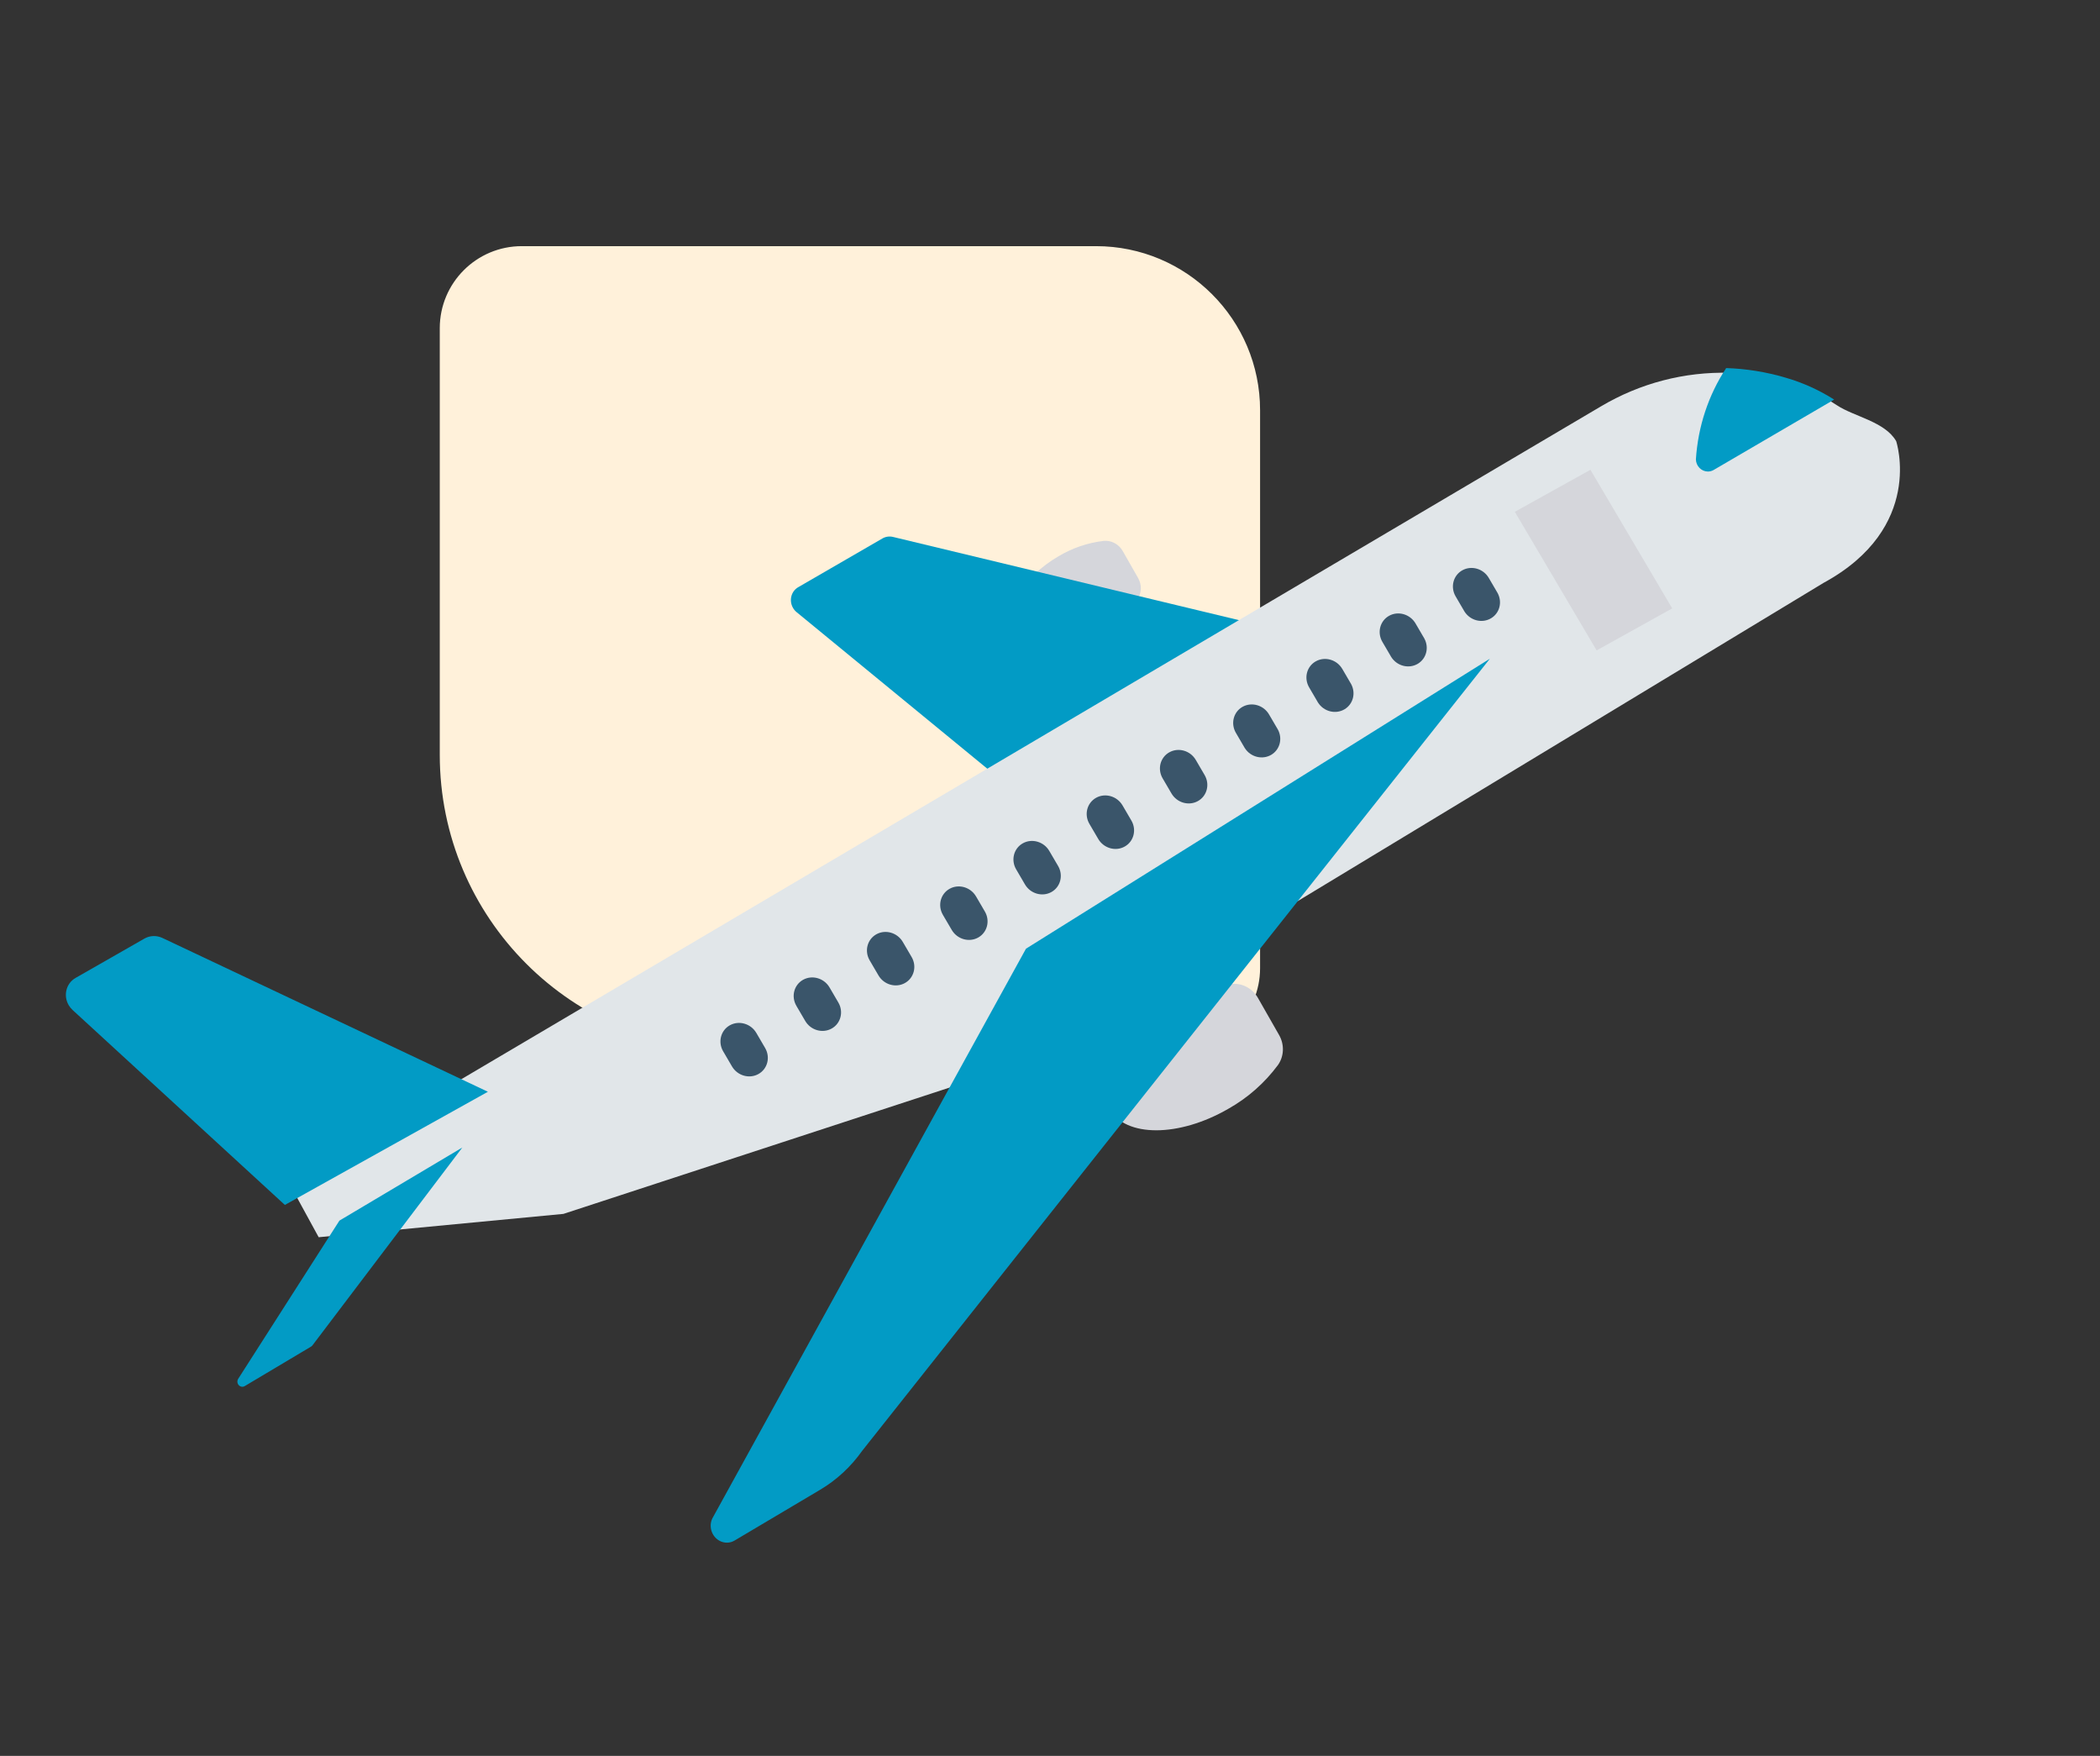 <svg width="128" height="107" viewBox="0 0 128 107" fill="none" xmlns="http://www.w3.org/2000/svg">
<rect x="0" y="0" width="128" height="107" fill="#333333" stroke="none"/>
<path d="M26.805 46C26.805 55.941 34.864 64 44.805 64L71.805 64C74.567 64 76.805 61.761 76.805 59L76.805 25C76.805 19.477 72.328 15 66.805 15L31.805 15C29.044 15 26.805 17.238 26.805 20L26.805 46Z" fill="#FFF1DA"/>
<path d="M75.077 59.959C73.733 60.115 72.442 60.553 71.284 61.246C68.264 62.998 66.621 65.832 67.615 67.576C68.609 69.319 71.863 69.312 74.883 67.56C76.059 66.899 77.084 65.994 77.894 64.902C78.269 64.372 78.297 63.657 77.967 63.078L76.675 60.813C76.347 60.233 75.719 59.898 75.077 59.959Z" fill="#D5D6DB"/>
<path d="M67.276 32.961C66.301 33.075 65.365 33.392 64.525 33.895C62.336 35.165 61.144 37.22 61.864 38.483C62.584 39.746 64.944 39.741 67.134 38.471C67.987 37.991 68.73 37.335 69.317 36.542C69.589 36.158 69.609 35.64 69.369 35.221L68.434 33.581C68.196 33.16 67.742 32.917 67.276 32.961Z" fill="#D5D6DB"/>
<path d="M54.432 32.72C54.211 32.667 53.98 32.7 53.785 32.813L48.651 35.784C48.222 36.031 48.079 36.593 48.333 37.04C48.391 37.142 48.468 37.233 48.558 37.306L62.39 48.658L79.509 38.751L54.432 32.72Z" fill="#029BC5"/>
<path d="M111.146 35.522L63.186 64.539L34.341 73.973L19.424 75.394L17.566 71.994L97.578 24.766C99.962 23.351 102.67 22.644 105.43 22.718C106.639 22.757 107.842 22.959 109.013 23.317C110.05 23.626 111.044 24.09 111.966 24.697C112.996 25.383 114.894 25.693 115.575 26.881C115.577 26.879 117.335 32.154 111.146 35.522Z" fill="#E1E6E9"/>
<path d="M62.536 57.812L43.418 92.531C43.183 93.023 43.378 93.632 43.854 93.891C44.146 94.051 44.491 94.046 44.771 93.88L49.993 90.782C50.997 90.186 51.869 89.377 52.555 88.406L90.812 40.14L62.536 57.812Z" fill="#029BC5"/>
<path d="M9.902 57.159C9.547 56.991 9.137 57.005 8.803 57.196L4.606 59.594C4.034 59.92 3.845 60.66 4.183 61.247C4.248 61.359 4.329 61.46 4.424 61.547L17.364 73.427L29.739 66.53L9.902 57.159Z" fill="#029BC5"/>
<path d="M20.688 74.383L14.52 84.021C14.429 84.159 14.464 84.352 14.598 84.451C14.695 84.522 14.821 84.528 14.92 84.465L18.962 82.058C18.994 82.039 19.021 82.014 19.044 81.985L28.181 69.927L20.688 74.383Z" fill="#029BC5"/>
<path d="M108.822 23.011C107.643 22.663 106.431 22.468 105.214 22.43C104.133 24.073 103.498 25.99 103.369 27.992C103.376 28.398 103.701 28.73 104.095 28.735C104.217 28.736 104.337 28.704 104.443 28.644L111.796 24.35C110.868 23.761 109.866 23.31 108.822 23.011Z" fill="#029BC5"/>
<path d="M92.332 31.188L96.94 28.628L101.926 37.075L97.318 39.634L92.332 31.188Z" fill="#D5D6DB"/>
<path d="M89.133 34.753C88.575 35.063 88.392 35.775 88.724 36.343L89.262 37.263C89.613 37.82 90.34 38.004 90.887 37.674C91.408 37.361 91.581 36.69 91.283 36.139L90.745 35.219C90.413 34.652 89.692 34.443 89.133 34.753Z" fill="#3A556A"/>
<path d="M84.669 37.525C84.111 37.836 83.927 38.548 84.26 39.116L84.798 40.035C85.148 40.592 85.876 40.776 86.423 40.447C86.943 40.133 87.116 39.462 86.818 38.912L86.28 37.992C85.948 37.425 85.227 37.216 84.669 37.525Z" fill="#3A556A"/>
<path d="M80.203 40.299C79.646 40.61 79.463 41.321 79.795 41.888L80.333 42.808C80.684 43.365 81.411 43.549 81.958 43.219C82.479 42.905 82.652 42.235 82.354 41.684L81.816 40.764C81.484 40.197 80.762 39.988 80.203 40.299Z" fill="#3A556A"/>
<path d="M75.739 43.071C75.181 43.382 74.999 44.093 75.331 44.66L75.869 45.58C76.219 46.137 76.947 46.321 77.494 45.992C78.014 45.678 78.188 45.007 77.889 44.456L77.351 43.537C77.019 42.969 76.297 42.761 75.739 43.071Z" fill="#3A556A"/>
<path d="M71.275 45.843C70.717 46.154 70.534 46.865 70.866 47.432L71.404 48.352C71.736 48.919 72.457 49.127 73.015 48.817C73.573 48.507 73.756 47.796 73.424 47.229L72.886 46.309C72.555 45.742 71.834 45.533 71.276 45.843C71.275 45.843 71.275 45.843 71.275 45.843Z" fill="#3A556A"/>
<path d="M66.81 48.616C66.253 48.927 66.07 49.638 66.402 50.205L66.94 51.124C67.272 51.691 67.993 51.9 68.551 51.589C69.108 51.279 69.291 50.569 68.96 50.002L68.422 49.082C68.091 48.515 67.37 48.306 66.811 48.615C66.811 48.615 66.811 48.616 66.81 48.616Z" fill="#3A556A"/>
<path d="M62.346 51.388C61.788 51.699 61.605 52.41 61.937 52.977L62.475 53.897C62.808 54.463 63.529 54.67 64.086 54.36C64.642 54.05 64.825 53.34 64.495 52.774L63.957 51.855C63.625 51.287 62.904 51.079 62.346 51.388Z" fill="#3A556A"/>
<path d="M57.881 54.161C57.323 54.472 57.141 55.183 57.472 55.75L58.011 56.669C58.343 57.236 59.065 57.443 59.622 57.133C60.178 56.822 60.361 56.113 60.03 55.547L59.492 54.627C59.16 54.06 58.439 53.851 57.881 54.161Z" fill="#3A556A"/>
<path d="M53.417 56.933C52.859 57.244 52.676 57.955 53.008 58.522L53.546 59.442C53.879 60.008 54.6 60.215 55.157 59.905C55.714 59.595 55.896 58.885 55.566 58.319L55.028 57.4C54.696 56.833 53.975 56.624 53.417 56.933Z" fill="#3A556A"/>
<path d="M48.951 59.706C48.393 60.017 48.21 60.727 48.542 61.294L48.542 61.296L49.081 62.215C49.413 62.782 50.135 62.989 50.692 62.678C51.248 62.368 51.431 61.659 51.1 61.093L50.562 60.173C50.23 59.606 49.509 59.397 48.951 59.706Z" fill="#3A556A"/>
<path d="M44.488 62.478C43.93 62.788 43.747 63.499 44.078 64.066L44.079 64.067L44.617 64.987C44.95 65.553 45.671 65.76 46.228 65.45C46.785 65.14 46.967 64.43 46.637 63.864L46.099 62.944C45.767 62.377 45.046 62.169 44.488 62.478Z" fill="#3A556A"/>
</svg>
